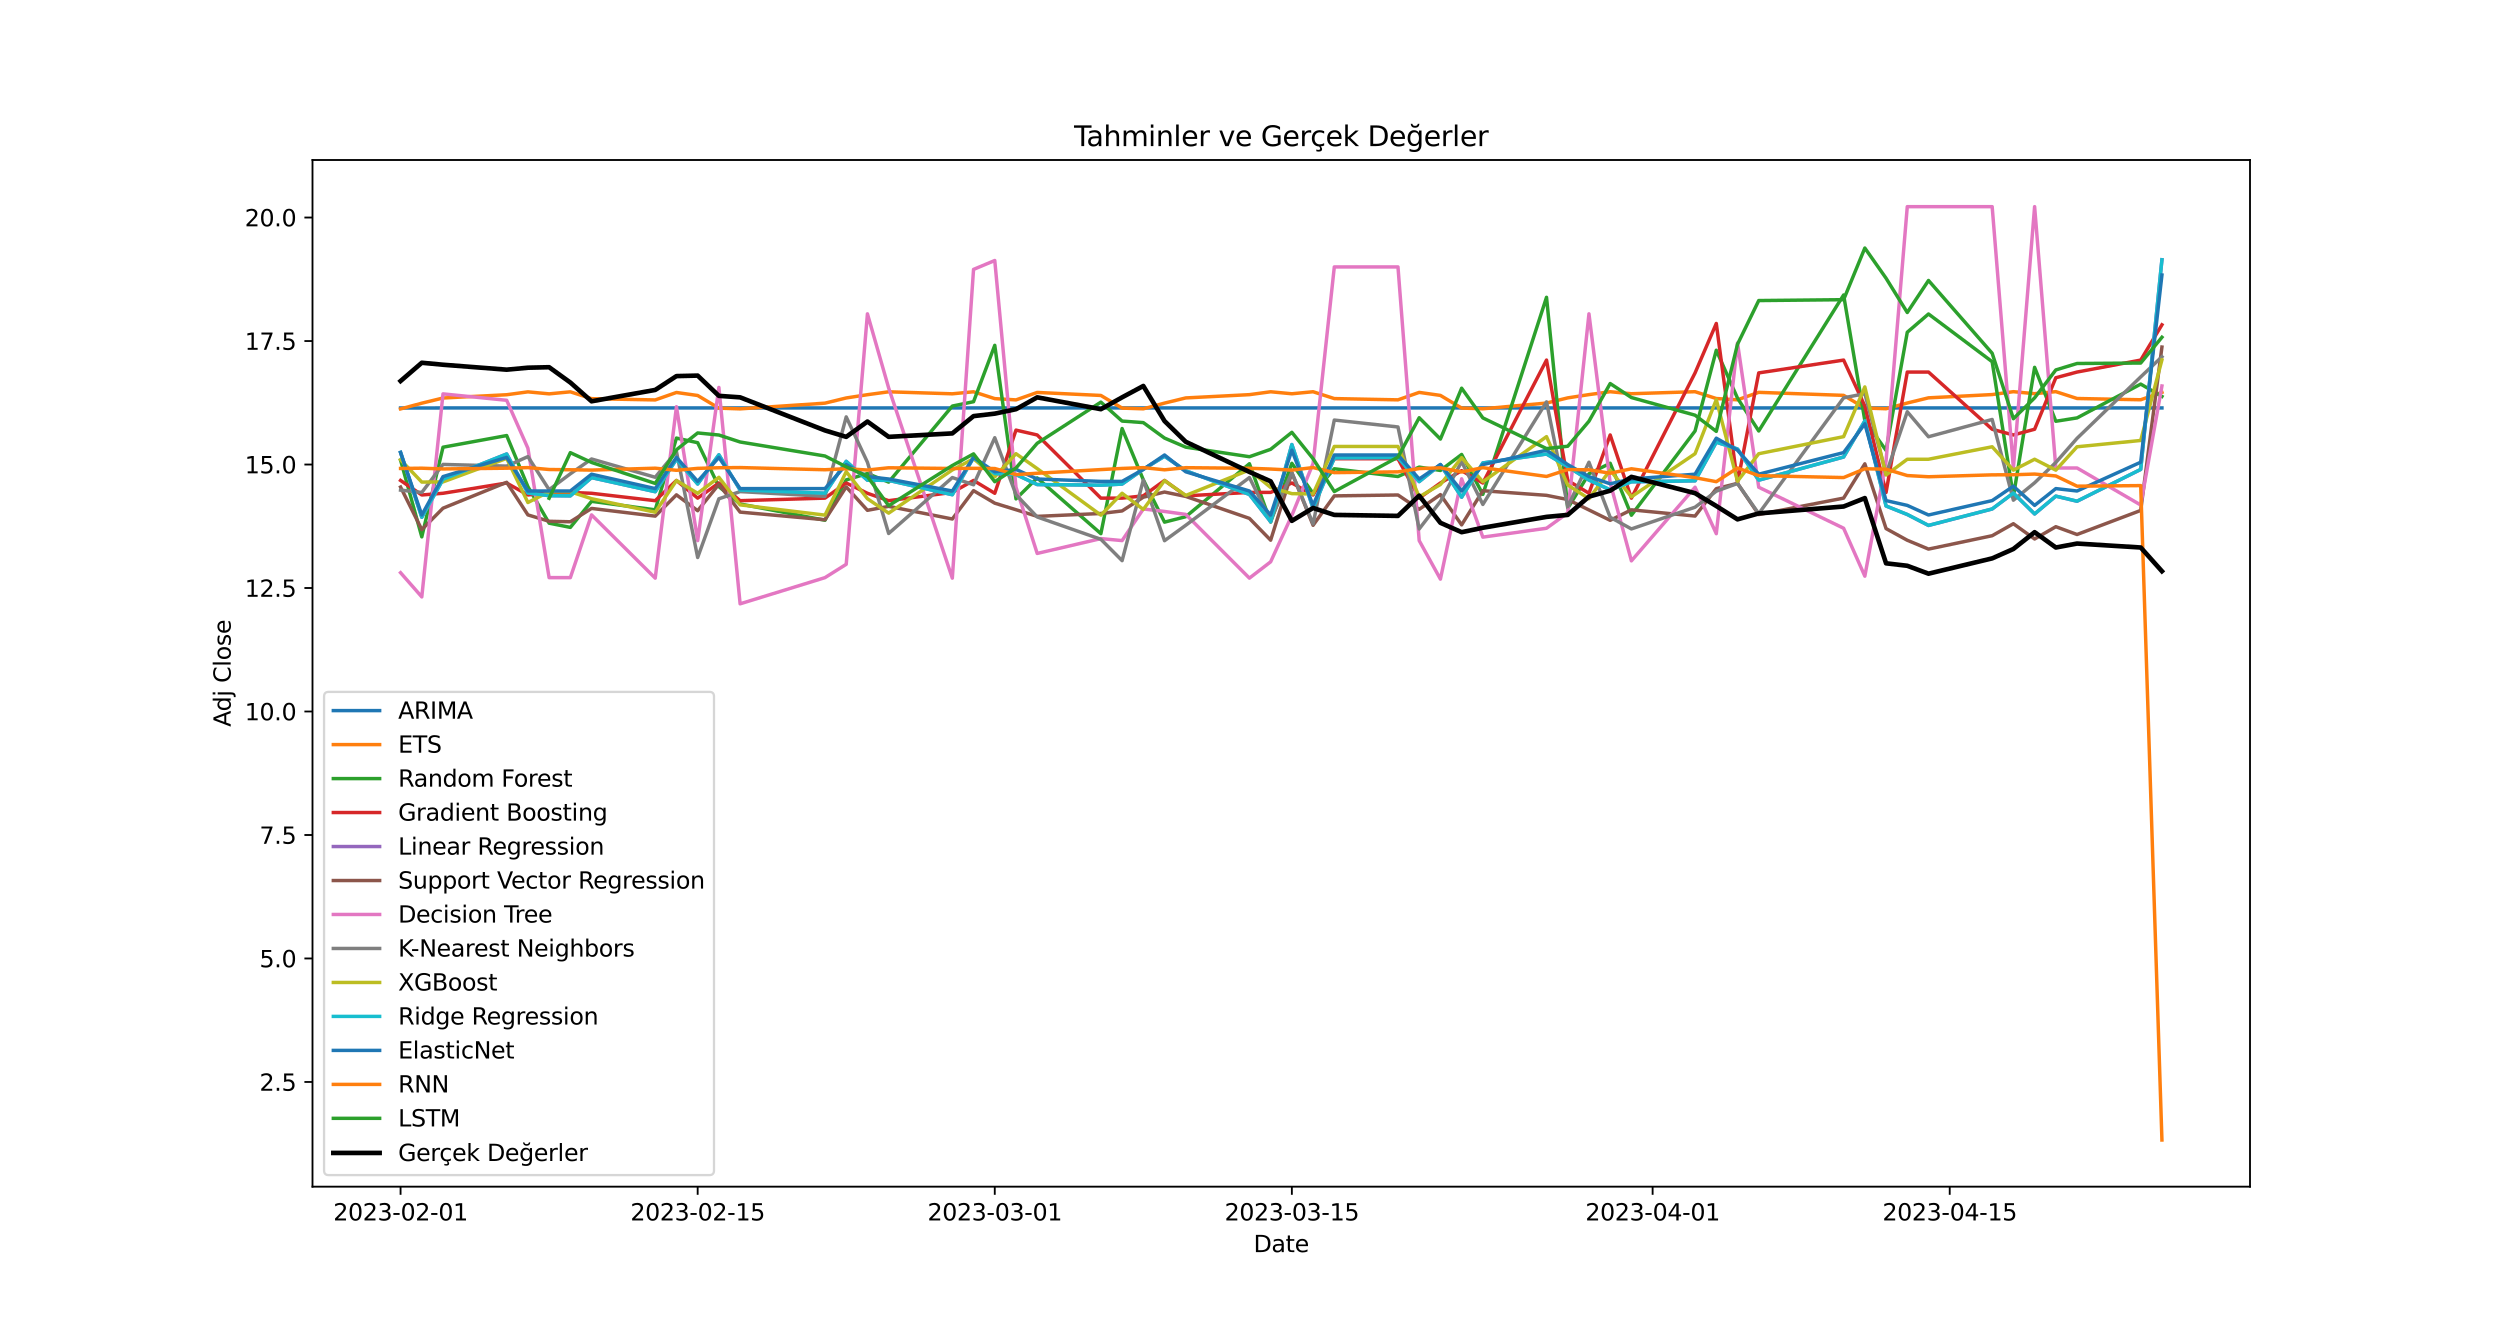 <?xml version="1.0" encoding="utf-8" standalone="no"?>
<!DOCTYPE svg PUBLIC "-//W3C//DTD SVG 1.1//EN"
  "http://www.w3.org/Graphics/SVG/1.1/DTD/svg11.dtd">
<svg xmlns:xlink="http://www.w3.org/1999/xlink" width="1080pt" height="576pt" viewBox="0 0 1080 576" xmlns="http://www.w3.org/2000/svg" version="1.1">
 <defs>
  <style type="text/css">*{stroke-linejoin: round; stroke-linecap: butt}</style>
 </defs>
 <g id="figure_1">
  <g id="patch_1">
   <path d="M 0 576 
L 1080 576 
L 1080 0 
L 0 0 
z
" style="fill: #ffffff"/>
  </g>
  <g id="axes_1">
   <g id="patch_2">
    <path d="M 135 512.64 
L 972 512.64 
L 972 69.12 
L 135 69.12 
z
" style="fill: #ffffff"/>
   </g>
   <g id="matplotlib.axis_1">
    <g id="xtick_1">
     <g id="line2d_1">
      <defs>
       <path id="m176cda52f9" d="M 0 0 
L 0 3.5 
" style="stroke: #000000; stroke-width: 0.8"/>
      </defs>
      <g>
       <use xlink:href="#m176cda52f9" x="173.045" y="512.64" style="stroke: #000000; stroke-width: 0.8"/>
      </g>
     </g>
     <g id="text_1">
      <!-- 2023-02-01 -->
      <g transform="translate(143.988 527.238) scale(0.1 -0.1)">
       <defs>
        <path id="DejaVuSans-32" d="M 1228 531 
L 3431 531 
L 3431 0 
L 469 0 
L 469 531 
Q 828 903 1448 1529 
Q 2069 2156 2228 2338 
Q 2531 2678 2651 2914 
Q 2772 3150 2772 3378 
Q 2772 3750 2511 3984 
Q 2250 4219 1831 4219 
Q 1534 4219 1204 4116 
Q 875 4013 500 3803 
L 500 4441 
Q 881 4594 1212 4672 
Q 1544 4750 1819 4750 
Q 2544 4750 2975 4387 
Q 3406 4025 3406 3419 
Q 3406 3131 3298 2873 
Q 3191 2616 2906 2266 
Q 2828 2175 2409 1742 
Q 1991 1309 1228 531 
z
" transform="scale(0.016)"/>
        <path id="DejaVuSans-30" d="M 2034 4250 
Q 1547 4250 1301 3770 
Q 1056 3291 1056 2328 
Q 1056 1369 1301 889 
Q 1547 409 2034 409 
Q 2525 409 2770 889 
Q 3016 1369 3016 2328 
Q 3016 3291 2770 3770 
Q 2525 4250 2034 4250 
z
M 2034 4750 
Q 2819 4750 3233 4129 
Q 3647 3509 3647 2328 
Q 3647 1150 3233 529 
Q 2819 -91 2034 -91 
Q 1250 -91 836 529 
Q 422 1150 422 2328 
Q 422 3509 836 4129 
Q 1250 4750 2034 4750 
z
" transform="scale(0.016)"/>
        <path id="DejaVuSans-33" d="M 2597 2516 
Q 3050 2419 3304 2112 
Q 3559 1806 3559 1356 
Q 3559 666 3084 287 
Q 2609 -91 1734 -91 
Q 1441 -91 1130 -33 
Q 819 25 488 141 
L 488 750 
Q 750 597 1062 519 
Q 1375 441 1716 441 
Q 2309 441 2620 675 
Q 2931 909 2931 1356 
Q 2931 1769 2642 2001 
Q 2353 2234 1838 2234 
L 1294 2234 
L 1294 2753 
L 1863 2753 
Q 2328 2753 2575 2939 
Q 2822 3125 2822 3475 
Q 2822 3834 2567 4026 
Q 2313 4219 1838 4219 
Q 1578 4219 1281 4162 
Q 984 4106 628 3988 
L 628 4550 
Q 988 4650 1302 4700 
Q 1616 4750 1894 4750 
Q 2613 4750 3031 4423 
Q 3450 4097 3450 3541 
Q 3450 3153 3228 2886 
Q 3006 2619 2597 2516 
z
" transform="scale(0.016)"/>
        <path id="DejaVuSans-2d" d="M 313 2009 
L 1997 2009 
L 1997 1497 
L 313 1497 
L 313 2009 
z
" transform="scale(0.016)"/>
        <path id="DejaVuSans-31" d="M 794 531 
L 1825 531 
L 1825 4091 
L 703 3866 
L 703 4441 
L 1819 4666 
L 2450 4666 
L 2450 531 
L 3481 531 
L 3481 0 
L 794 0 
L 794 531 
z
" transform="scale(0.016)"/>
       </defs>
       <use xlink:href="#DejaVuSans-32"/>
       <use xlink:href="#DejaVuSans-30" x="63.623"/>
       <use xlink:href="#DejaVuSans-32" x="127.246"/>
       <use xlink:href="#DejaVuSans-33" x="190.869"/>
       <use xlink:href="#DejaVuSans-2d" x="254.492"/>
       <use xlink:href="#DejaVuSans-30" x="290.576"/>
       <use xlink:href="#DejaVuSans-32" x="354.199"/>
       <use xlink:href="#DejaVuSans-2d" x="417.822"/>
       <use xlink:href="#DejaVuSans-30" x="453.906"/>
       <use xlink:href="#DejaVuSans-31" x="517.529"/>
      </g>
     </g>
    </g>
    <g id="xtick_2">
     <g id="line2d_2">
      <g>
       <use xlink:href="#m176cda52f9" x="301.392" y="512.64" style="stroke: #000000; stroke-width: 0.8"/>
      </g>
     </g>
     <g id="text_2">
      <!-- 2023-02-15 -->
      <g transform="translate(272.334 527.238) scale(0.1 -0.1)">
       <defs>
        <path id="DejaVuSans-35" d="M 691 4666 
L 3169 4666 
L 3169 4134 
L 1269 4134 
L 1269 2991 
Q 1406 3038 1543 3061 
Q 1681 3084 1819 3084 
Q 2600 3084 3056 2656 
Q 3513 2228 3513 1497 
Q 3513 744 3044 326 
Q 2575 -91 1722 -91 
Q 1428 -91 1123 -41 
Q 819 9 494 109 
L 494 744 
Q 775 591 1075 516 
Q 1375 441 1709 441 
Q 2250 441 2565 725 
Q 2881 1009 2881 1497 
Q 2881 1984 2565 2268 
Q 2250 2553 1709 2553 
Q 1456 2553 1204 2497 
Q 953 2441 691 2322 
L 691 4666 
z
" transform="scale(0.016)"/>
       </defs>
       <use xlink:href="#DejaVuSans-32"/>
       <use xlink:href="#DejaVuSans-30" x="63.623"/>
       <use xlink:href="#DejaVuSans-32" x="127.246"/>
       <use xlink:href="#DejaVuSans-33" x="190.869"/>
       <use xlink:href="#DejaVuSans-2d" x="254.492"/>
       <use xlink:href="#DejaVuSans-30" x="290.576"/>
       <use xlink:href="#DejaVuSans-32" x="354.199"/>
       <use xlink:href="#DejaVuSans-2d" x="417.822"/>
       <use xlink:href="#DejaVuSans-31" x="453.906"/>
       <use xlink:href="#DejaVuSans-35" x="517.529"/>
      </g>
     </g>
    </g>
    <g id="xtick_3">
     <g id="line2d_3">
      <g>
       <use xlink:href="#m176cda52f9" x="429.738" y="512.64" style="stroke: #000000; stroke-width: 0.8"/>
      </g>
     </g>
     <g id="text_3">
      <!-- 2023-03-01 -->
      <g transform="translate(400.68 527.238) scale(0.1 -0.1)">
       <use xlink:href="#DejaVuSans-32"/>
       <use xlink:href="#DejaVuSans-30" x="63.623"/>
       <use xlink:href="#DejaVuSans-32" x="127.246"/>
       <use xlink:href="#DejaVuSans-33" x="190.869"/>
       <use xlink:href="#DejaVuSans-2d" x="254.492"/>
       <use xlink:href="#DejaVuSans-30" x="290.576"/>
       <use xlink:href="#DejaVuSans-33" x="354.199"/>
       <use xlink:href="#DejaVuSans-2d" x="417.822"/>
       <use xlink:href="#DejaVuSans-30" x="453.906"/>
       <use xlink:href="#DejaVuSans-31" x="517.529"/>
      </g>
     </g>
    </g>
    <g id="xtick_4">
     <g id="line2d_4">
      <g>
       <use xlink:href="#m176cda52f9" x="558.084" y="512.64" style="stroke: #000000; stroke-width: 0.8"/>
      </g>
     </g>
     <g id="text_4">
      <!-- 2023-03-15 -->
      <g transform="translate(529.026 527.238) scale(0.1 -0.1)">
       <use xlink:href="#DejaVuSans-32"/>
       <use xlink:href="#DejaVuSans-30" x="63.623"/>
       <use xlink:href="#DejaVuSans-32" x="127.246"/>
       <use xlink:href="#DejaVuSans-33" x="190.869"/>
       <use xlink:href="#DejaVuSans-2d" x="254.492"/>
       <use xlink:href="#DejaVuSans-30" x="290.576"/>
       <use xlink:href="#DejaVuSans-33" x="354.199"/>
       <use xlink:href="#DejaVuSans-2d" x="417.822"/>
       <use xlink:href="#DejaVuSans-31" x="453.906"/>
       <use xlink:href="#DejaVuSans-35" x="517.529"/>
      </g>
     </g>
    </g>
    <g id="xtick_5">
     <g id="line2d_5">
      <g>
       <use xlink:href="#m176cda52f9" x="713.933" y="512.64" style="stroke: #000000; stroke-width: 0.8"/>
      </g>
     </g>
     <g id="text_5">
      <!-- 2023-04-01 -->
      <g transform="translate(684.875 527.238) scale(0.1 -0.1)">
       <defs>
        <path id="DejaVuSans-34" d="M 2419 4116 
L 825 1625 
L 2419 1625 
L 2419 4116 
z
M 2253 4666 
L 3047 4666 
L 3047 1625 
L 3713 1625 
L 3713 1100 
L 3047 1100 
L 3047 0 
L 2419 0 
L 2419 1100 
L 313 1100 
L 313 1709 
L 2253 4666 
z
" transform="scale(0.016)"/>
       </defs>
       <use xlink:href="#DejaVuSans-32"/>
       <use xlink:href="#DejaVuSans-30" x="63.623"/>
       <use xlink:href="#DejaVuSans-32" x="127.246"/>
       <use xlink:href="#DejaVuSans-33" x="190.869"/>
       <use xlink:href="#DejaVuSans-2d" x="254.492"/>
       <use xlink:href="#DejaVuSans-30" x="290.576"/>
       <use xlink:href="#DejaVuSans-34" x="354.199"/>
       <use xlink:href="#DejaVuSans-2d" x="417.822"/>
       <use xlink:href="#DejaVuSans-30" x="453.906"/>
       <use xlink:href="#DejaVuSans-31" x="517.529"/>
      </g>
     </g>
    </g>
    <g id="xtick_6">
     <g id="line2d_6">
      <g>
       <use xlink:href="#m176cda52f9" x="842.279" y="512.64" style="stroke: #000000; stroke-width: 0.8"/>
      </g>
     </g>
     <g id="text_6">
      <!-- 2023-04-15 -->
      <g transform="translate(813.221 527.238) scale(0.1 -0.1)">
       <use xlink:href="#DejaVuSans-32"/>
       <use xlink:href="#DejaVuSans-30" x="63.623"/>
       <use xlink:href="#DejaVuSans-32" x="127.246"/>
       <use xlink:href="#DejaVuSans-33" x="190.869"/>
       <use xlink:href="#DejaVuSans-2d" x="254.492"/>
       <use xlink:href="#DejaVuSans-30" x="290.576"/>
       <use xlink:href="#DejaVuSans-34" x="354.199"/>
       <use xlink:href="#DejaVuSans-2d" x="417.822"/>
       <use xlink:href="#DejaVuSans-31" x="453.906"/>
       <use xlink:href="#DejaVuSans-35" x="517.529"/>
      </g>
     </g>
    </g>
    <g id="text_7">
     <!-- Date -->
     <g transform="translate(541.549 540.917) scale(0.1 -0.1)">
      <defs>
       <path id="DejaVuSans-44" d="M 1259 4147 
L 1259 519 
L 2022 519 
Q 2988 519 3436 956 
Q 3884 1394 3884 2338 
Q 3884 3275 3436 3711 
Q 2988 4147 2022 4147 
L 1259 4147 
z
M 628 4666 
L 1925 4666 
Q 3281 4666 3915 4102 
Q 4550 3538 4550 2338 
Q 4550 1131 3912 565 
Q 3275 0 1925 0 
L 628 0 
L 628 4666 
z
" transform="scale(0.016)"/>
       <path id="DejaVuSans-61" d="M 2194 1759 
Q 1497 1759 1228 1600 
Q 959 1441 959 1056 
Q 959 750 1161 570 
Q 1363 391 1709 391 
Q 2188 391 2477 730 
Q 2766 1069 2766 1631 
L 2766 1759 
L 2194 1759 
z
M 3341 1997 
L 3341 0 
L 2766 0 
L 2766 531 
Q 2569 213 2275 61 
Q 1981 -91 1556 -91 
Q 1019 -91 701 211 
Q 384 513 384 1019 
Q 384 1609 779 1909 
Q 1175 2209 1959 2209 
L 2766 2209 
L 2766 2266 
Q 2766 2663 2505 2880 
Q 2244 3097 1772 3097 
Q 1472 3097 1187 3025 
Q 903 2953 641 2809 
L 641 3341 
Q 956 3463 1253 3523 
Q 1550 3584 1831 3584 
Q 2591 3584 2966 3190 
Q 3341 2797 3341 1997 
z
" transform="scale(0.016)"/>
       <path id="DejaVuSans-74" d="M 1172 4494 
L 1172 3500 
L 2356 3500 
L 2356 3053 
L 1172 3053 
L 1172 1153 
Q 1172 725 1289 603 
Q 1406 481 1766 481 
L 2356 481 
L 2356 0 
L 1766 0 
Q 1100 0 847 248 
Q 594 497 594 1153 
L 594 3053 
L 172 3053 
L 172 3500 
L 594 3500 
L 594 4494 
L 1172 4494 
z
" transform="scale(0.016)"/>
       <path id="DejaVuSans-65" d="M 3597 1894 
L 3597 1613 
L 953 1613 
Q 991 1019 1311 708 
Q 1631 397 2203 397 
Q 2534 397 2845 478 
Q 3156 559 3463 722 
L 3463 178 
Q 3153 47 2828 -22 
Q 2503 -91 2169 -91 
Q 1331 -91 842 396 
Q 353 884 353 1716 
Q 353 2575 817 3079 
Q 1281 3584 2069 3584 
Q 2775 3584 3186 3129 
Q 3597 2675 3597 1894 
z
M 3022 2063 
Q 3016 2534 2758 2815 
Q 2500 3097 2075 3097 
Q 1594 3097 1305 2825 
Q 1016 2553 972 2059 
L 3022 2063 
z
" transform="scale(0.016)"/>
      </defs>
      <use xlink:href="#DejaVuSans-44"/>
      <use xlink:href="#DejaVuSans-61" x="77.002"/>
      <use xlink:href="#DejaVuSans-74" x="138.281"/>
      <use xlink:href="#DejaVuSans-65" x="177.49"/>
     </g>
    </g>
   </g>
   <g id="matplotlib.axis_2">
    <g id="ytick_1">
     <g id="line2d_7">
      <defs>
       <path id="m9acea10375" d="M 0 0 
L -3.5 0 
" style="stroke: #000000; stroke-width: 0.8"/>
      </defs>
      <g>
       <use xlink:href="#m9acea10375" x="135" y="467.412" style="stroke: #000000; stroke-width: 0.8"/>
      </g>
     </g>
     <g id="text_8">
      <!-- 2.5 -->
      <g transform="translate(112.097 471.211) scale(0.1 -0.1)">
       <defs>
        <path id="DejaVuSans-2e" d="M 684 794 
L 1344 794 
L 1344 0 
L 684 0 
L 684 794 
z
" transform="scale(0.016)"/>
       </defs>
       <use xlink:href="#DejaVuSans-32"/>
       <use xlink:href="#DejaVuSans-2e" x="63.623"/>
       <use xlink:href="#DejaVuSans-35" x="95.41"/>
      </g>
     </g>
    </g>
    <g id="ytick_2">
     <g id="line2d_8">
      <g>
       <use xlink:href="#m9acea10375" x="135" y="414.064" style="stroke: #000000; stroke-width: 0.8"/>
      </g>
     </g>
     <g id="text_9">
      <!-- 5.0 -->
      <g transform="translate(112.097 417.863) scale(0.1 -0.1)">
       <use xlink:href="#DejaVuSans-35"/>
       <use xlink:href="#DejaVuSans-2e" x="63.623"/>
       <use xlink:href="#DejaVuSans-30" x="95.41"/>
      </g>
     </g>
    </g>
    <g id="ytick_3">
     <g id="line2d_9">
      <g>
       <use xlink:href="#m9acea10375" x="135" y="360.716" style="stroke: #000000; stroke-width: 0.8"/>
      </g>
     </g>
     <g id="text_10">
      <!-- 7.5 -->
      <g transform="translate(112.097 364.515) scale(0.1 -0.1)">
       <defs>
        <path id="DejaVuSans-37" d="M 525 4666 
L 3525 4666 
L 3525 4397 
L 1831 0 
L 1172 0 
L 2766 4134 
L 525 4134 
L 525 4666 
z
" transform="scale(0.016)"/>
       </defs>
       <use xlink:href="#DejaVuSans-37"/>
       <use xlink:href="#DejaVuSans-2e" x="63.623"/>
       <use xlink:href="#DejaVuSans-35" x="95.41"/>
      </g>
     </g>
    </g>
    <g id="ytick_4">
     <g id="line2d_10">
      <g>
       <use xlink:href="#m9acea10375" x="135" y="307.367" style="stroke: #000000; stroke-width: 0.8"/>
      </g>
     </g>
     <g id="text_11">
      <!-- 10.0 -->
      <g transform="translate(105.734 311.167) scale(0.1 -0.1)">
       <use xlink:href="#DejaVuSans-31"/>
       <use xlink:href="#DejaVuSans-30" x="63.623"/>
       <use xlink:href="#DejaVuSans-2e" x="127.246"/>
       <use xlink:href="#DejaVuSans-30" x="159.033"/>
      </g>
     </g>
    </g>
    <g id="ytick_5">
     <g id="line2d_11">
      <g>
       <use xlink:href="#m9acea10375" x="135" y="254.019" style="stroke: #000000; stroke-width: 0.8"/>
      </g>
     </g>
     <g id="text_12">
      <!-- 12.5 -->
      <g transform="translate(105.734 257.818) scale(0.1 -0.1)">
       <use xlink:href="#DejaVuSans-31"/>
       <use xlink:href="#DejaVuSans-32" x="63.623"/>
       <use xlink:href="#DejaVuSans-2e" x="127.246"/>
       <use xlink:href="#DejaVuSans-35" x="159.033"/>
      </g>
     </g>
    </g>
    <g id="ytick_6">
     <g id="line2d_12">
      <g>
       <use xlink:href="#m9acea10375" x="135" y="200.671" style="stroke: #000000; stroke-width: 0.8"/>
      </g>
     </g>
     <g id="text_13">
      <!-- 15.0 -->
      <g transform="translate(105.734 204.47) scale(0.1 -0.1)">
       <use xlink:href="#DejaVuSans-31"/>
       <use xlink:href="#DejaVuSans-35" x="63.623"/>
       <use xlink:href="#DejaVuSans-2e" x="127.246"/>
       <use xlink:href="#DejaVuSans-30" x="159.033"/>
      </g>
     </g>
    </g>
    <g id="ytick_7">
     <g id="line2d_13">
      <g>
       <use xlink:href="#m9acea10375" x="135" y="147.323" style="stroke: #000000; stroke-width: 0.8"/>
      </g>
     </g>
     <g id="text_14">
      <!-- 17.5 -->
      <g transform="translate(105.734 151.122) scale(0.1 -0.1)">
       <use xlink:href="#DejaVuSans-31"/>
       <use xlink:href="#DejaVuSans-37" x="63.623"/>
       <use xlink:href="#DejaVuSans-2e" x="127.246"/>
       <use xlink:href="#DejaVuSans-35" x="159.033"/>
      </g>
     </g>
    </g>
    <g id="ytick_8">
     <g id="line2d_14">
      <g>
       <use xlink:href="#m9acea10375" x="135" y="93.975" style="stroke: #000000; stroke-width: 0.8"/>
      </g>
     </g>
     <g id="text_15">
      <!-- 20.0 -->
      <g transform="translate(105.734 97.774) scale(0.1 -0.1)">
       <use xlink:href="#DejaVuSans-32"/>
       <use xlink:href="#DejaVuSans-30" x="63.623"/>
       <use xlink:href="#DejaVuSans-2e" x="127.246"/>
       <use xlink:href="#DejaVuSans-30" x="159.033"/>
      </g>
     </g>
    </g>
    <g id="text_16">
     <!-- Adj Close -->
     <g transform="translate(99.655 313.986) rotate(-90) scale(0.1 -0.1)">
      <defs>
       <path id="DejaVuSans-41" d="M 2188 4044 
L 1331 1722 
L 3047 1722 
L 2188 4044 
z
M 1831 4666 
L 2547 4666 
L 4325 0 
L 3669 0 
L 3244 1197 
L 1141 1197 
L 716 0 
L 50 0 
L 1831 4666 
z
" transform="scale(0.016)"/>
       <path id="DejaVuSans-64" d="M 2906 2969 
L 2906 4863 
L 3481 4863 
L 3481 0 
L 2906 0 
L 2906 525 
Q 2725 213 2448 61 
Q 2172 -91 1784 -91 
Q 1150 -91 751 415 
Q 353 922 353 1747 
Q 353 2572 751 3078 
Q 1150 3584 1784 3584 
Q 2172 3584 2448 3432 
Q 2725 3281 2906 2969 
z
M 947 1747 
Q 947 1113 1208 752 
Q 1469 391 1925 391 
Q 2381 391 2643 752 
Q 2906 1113 2906 1747 
Q 2906 2381 2643 2742 
Q 2381 3103 1925 3103 
Q 1469 3103 1208 2742 
Q 947 2381 947 1747 
z
" transform="scale(0.016)"/>
       <path id="DejaVuSans-6a" d="M 603 3500 
L 1178 3500 
L 1178 -63 
Q 1178 -731 923 -1031 
Q 669 -1331 103 -1331 
L -116 -1331 
L -116 -844 
L 38 -844 
Q 366 -844 484 -692 
Q 603 -541 603 -63 
L 603 3500 
z
M 603 4863 
L 1178 4863 
L 1178 4134 
L 603 4134 
L 603 4863 
z
" transform="scale(0.016)"/>
       <path id="DejaVuSans-20" transform="scale(0.016)"/>
       <path id="DejaVuSans-43" d="M 4122 4306 
L 4122 3641 
Q 3803 3938 3442 4084 
Q 3081 4231 2675 4231 
Q 1875 4231 1450 3742 
Q 1025 3253 1025 2328 
Q 1025 1406 1450 917 
Q 1875 428 2675 428 
Q 3081 428 3442 575 
Q 3803 722 4122 1019 
L 4122 359 
Q 3791 134 3420 21 
Q 3050 -91 2638 -91 
Q 1578 -91 968 557 
Q 359 1206 359 2328 
Q 359 3453 968 4101 
Q 1578 4750 2638 4750 
Q 3056 4750 3426 4639 
Q 3797 4528 4122 4306 
z
" transform="scale(0.016)"/>
       <path id="DejaVuSans-6c" d="M 603 4863 
L 1178 4863 
L 1178 0 
L 603 0 
L 603 4863 
z
" transform="scale(0.016)"/>
       <path id="DejaVuSans-6f" d="M 1959 3097 
Q 1497 3097 1228 2736 
Q 959 2375 959 1747 
Q 959 1119 1226 758 
Q 1494 397 1959 397 
Q 2419 397 2687 759 
Q 2956 1122 2956 1747 
Q 2956 2369 2687 2733 
Q 2419 3097 1959 3097 
z
M 1959 3584 
Q 2709 3584 3137 3096 
Q 3566 2609 3566 1747 
Q 3566 888 3137 398 
Q 2709 -91 1959 -91 
Q 1206 -91 779 398 
Q 353 888 353 1747 
Q 353 2609 779 3096 
Q 1206 3584 1959 3584 
z
" transform="scale(0.016)"/>
       <path id="DejaVuSans-73" d="M 2834 3397 
L 2834 2853 
Q 2591 2978 2328 3040 
Q 2066 3103 1784 3103 
Q 1356 3103 1142 2972 
Q 928 2841 928 2578 
Q 928 2378 1081 2264 
Q 1234 2150 1697 2047 
L 1894 2003 
Q 2506 1872 2764 1633 
Q 3022 1394 3022 966 
Q 3022 478 2636 193 
Q 2250 -91 1575 -91 
Q 1294 -91 989 -36 
Q 684 19 347 128 
L 347 722 
Q 666 556 975 473 
Q 1284 391 1588 391 
Q 1994 391 2212 530 
Q 2431 669 2431 922 
Q 2431 1156 2273 1281 
Q 2116 1406 1581 1522 
L 1381 1569 
Q 847 1681 609 1914 
Q 372 2147 372 2553 
Q 372 3047 722 3315 
Q 1072 3584 1716 3584 
Q 2034 3584 2315 3537 
Q 2597 3491 2834 3397 
z
" transform="scale(0.016)"/>
      </defs>
      <use xlink:href="#DejaVuSans-41"/>
      <use xlink:href="#DejaVuSans-64" x="66.658"/>
      <use xlink:href="#DejaVuSans-6a" x="130.135"/>
      <use xlink:href="#DejaVuSans-20" x="157.918"/>
      <use xlink:href="#DejaVuSans-43" x="189.705"/>
      <use xlink:href="#DejaVuSans-6c" x="259.529"/>
      <use xlink:href="#DejaVuSans-6f" x="287.312"/>
      <use xlink:href="#DejaVuSans-73" x="348.494"/>
      <use xlink:href="#DejaVuSans-65" x="400.594"/>
     </g>
    </g>
   </g>
   <g id="line2d_15">
    <path d="M 173.045 176.263 
L 182.213 176.244 
L 191.381 176.24 
L 218.883 176.239 
L 228.051 176.239 
L 237.219 176.239 
L 246.386 176.239 
L 255.554 176.239 
L 283.056 176.239 
L 292.224 176.239 
L 301.392 176.239 
L 310.559 176.239 
L 319.727 176.239 
L 356.397 176.239 
L 365.565 176.239 
L 374.732 176.239 
L 383.9 176.239 
L 411.403 176.239 
L 420.57 176.239 
L 429.738 176.239 
L 438.905 176.239 
L 448.073 176.239 
L 475.576 176.239 
L 484.743 176.239 
L 493.911 176.239 
L 503.078 176.239 
L 512.246 176.239 
L 539.749 176.239 
L 548.916 176.239 
L 558.084 176.239 
L 567.251 176.239 
L 576.419 176.239 
L 603.922 176.239 
L 613.089 176.239 
L 622.257 176.239 
L 631.424 176.239 
L 640.592 176.239 
L 668.095 176.239 
L 677.262 176.239 
L 686.43 176.239 
L 695.597 176.239 
L 704.765 176.239 
L 732.268 176.239 
L 741.435 176.239 
L 750.603 176.239 
L 759.771 176.239 
L 796.441 176.239 
L 805.608 176.239 
L 814.776 176.239 
L 823.944 176.239 
L 833.111 176.239 
L 860.614 176.239 
L 869.781 176.239 
L 878.949 176.239 
L 888.117 176.239 
L 897.284 176.239 
L 924.787 176.239 
L 933.955 176.239 
" clip-path="url(#p6994cd945a)" style="fill: none; stroke: #1f77b4; stroke-width: 1.5; stroke-linecap: square"/>
   </g>
   <g id="line2d_16">
    <path d="M 173.045 176.647 
L 182.213 174.176 
L 191.381 171.941 
L 218.883 170.526 
L 228.051 169.28 
L 237.219 170.145 
L 246.386 169.268 
L 255.554 172.222 
L 283.056 172.772 
L 292.224 169.55 
L 301.392 170.852 
L 310.559 176.326 
L 319.727 176.629 
L 356.397 174.158 
L 365.565 171.923 
L 374.732 170.508 
L 383.9 169.261 
L 411.403 170.126 
L 420.57 169.25 
L 429.738 172.204 
L 438.905 172.754 
L 448.073 169.532 
L 475.576 170.834 
L 484.743 176.307 
L 493.911 176.61 
L 503.078 174.139 
L 512.246 171.904 
L 539.749 170.489 
L 548.916 169.243 
L 558.084 170.107 
L 567.251 169.231 
L 576.419 172.185 
L 603.922 172.735 
L 613.089 169.513 
L 622.257 170.815 
L 631.424 176.289 
L 640.592 176.592 
L 668.095 174.121 
L 677.262 171.886 
L 686.43 170.471 
L 695.597 169.224 
L 704.765 170.089 
L 732.268 169.213 
L 741.435 172.166 
L 750.603 172.717 
L 759.771 169.495 
L 796.441 170.797 
L 805.608 176.27 
L 814.776 176.573 
L 823.944 174.102 
L 833.111 171.867 
L 860.614 170.452 
L 869.781 169.206 
L 878.949 170.07 
L 888.117 169.194 
L 897.284 172.148 
L 924.787 172.698 
L 933.955 169.476 
" clip-path="url(#p6994cd945a)" style="fill: none; stroke: #ff7f0e; stroke-width: 1.5; stroke-linecap: square"/>
   </g>
   <g id="line2d_17">
    <path d="M 173.045 198.763 
L 182.213 231.914 
L 191.381 193.194 
L 218.883 188.158 
L 228.051 210.225 
L 237.219 226.009 
L 246.386 227.834 
L 255.554 216.573 
L 283.056 220.25 
L 292.224 189.25 
L 301.392 191.248 
L 310.559 210.233 
L 319.727 217.719 
L 356.397 224.74 
L 365.565 207.325 
L 374.732 204.565 
L 383.9 208.264 
L 411.403 175.42 
L 420.57 173.534 
L 429.738 149.192 
L 438.905 215.508 
L 448.073 206.467 
L 475.576 230.535 
L 484.743 185.13 
L 493.911 207.28 
L 503.078 225.563 
L 512.246 223.216 
L 539.749 200.336 
L 548.916 225.529 
L 558.084 200.157 
L 567.251 213.14 
L 576.419 202.508 
L 603.922 205.863 
L 613.089 201.787 
L 622.257 203.24 
L 631.424 196.331 
L 640.592 213.556 
L 668.095 128.444 
L 677.262 219.565 
L 686.43 204.689 
L 695.597 200.125 
L 704.765 222.574 
L 732.268 186.175 
L 741.435 151.307 
L 750.603 172.002 
L 759.771 186.175 
L 796.441 127.435 
L 805.608 181.694 
L 814.776 194.568 
L 823.944 143.527 
L 833.111 135.646 
L 860.614 156.258 
L 869.781 214.443 
L 878.949 158.699 
L 888.117 181.98 
L 897.284 180.537 
L 924.787 165.931 
L 933.955 171.268 
" clip-path="url(#p6994cd945a)" style="fill: none; stroke: #2ca02c; stroke-width: 1.5; stroke-linecap: square"/>
   </g>
   <g id="line2d_18">
    <path d="M 173.045 207.553 
L 182.213 213.827 
L 191.381 213.095 
L 218.883 208.656 
L 228.051 213.827 
L 237.219 212.724 
L 246.386 212.724 
L 255.554 213.095 
L 283.056 216.294 
L 292.224 207.553 
L 301.392 215.191 
L 310.559 208.656 
L 319.727 216.294 
L 356.397 215.191 
L 365.565 208.656 
L 374.732 213.095 
L 383.9 216.294 
L 411.403 212.724 
L 420.57 207.553 
L 429.738 213.095 
L 438.905 185.81 
L 448.073 187.906 
L 475.576 215.191 
L 484.743 215.191 
L 493.911 214.198 
L 503.078 207.553 
L 512.246 214.198 
L 539.749 212.724 
L 548.916 212.724 
L 558.084 208.656 
L 567.251 213.827 
L 576.419 198.171 
L 603.922 198.171 
L 613.089 215.191 
L 622.257 208.656 
L 631.424 203.342 
L 640.592 208.656 
L 668.095 155.554 
L 677.262 207.553 
L 686.43 213.095 
L 695.597 187.906 
L 704.765 215.191 
L 732.268 161.096 
L 741.435 139.745 
L 750.603 208.656 
L 759.771 161.096 
L 796.441 155.554 
L 805.608 175.417 
L 814.776 212.724 
L 823.944 160.725 
L 833.111 160.725 
L 860.614 185.439 
L 869.781 187.906 
L 878.949 185.439 
L 888.117 163.192 
L 897.284 160.725 
L 924.787 155.554 
L 933.955 140.317 
" clip-path="url(#p6994cd945a)" style="fill: none; stroke: #d62728; stroke-width: 1.5; stroke-linecap: square"/>
   </g>
   <g id="line2d_19">
    <path d="M 173.045 195.418 
L 182.213 223.455 
L 191.381 207.07 
L 218.883 196.117 
L 228.051 212.97 
L 237.219 214.135 
L 246.386 214.223 
L 255.554 206.334 
L 283.056 212.415 
L 292.224 198.4 
L 301.392 209.088 
L 310.559 196.467 
L 319.727 211.683 
L 356.397 213.077 
L 365.565 199.293 
L 374.732 207.457 
L 383.9 207.516 
L 411.403 213.718 
L 420.57 197.633 
L 429.738 204.597 
L 438.905 205.01 
L 448.073 209.342 
L 475.576 209.596 
L 484.743 209.13 
L 493.911 202.726 
L 503.078 197.109 
L 512.246 203.365 
L 539.749 213.607 
L 548.916 225.377 
L 558.084 192.037 
L 567.251 219.542 
L 576.419 197.809 
L 603.922 197.645 
L 613.089 208.055 
L 622.257 200.697 
L 631.424 214.788 
L 640.592 199.986 
L 668.095 196.149 
L 677.262 201.597 
L 686.43 207.391 
L 695.597 211.62 
L 704.765 208.147 
L 732.268 207.724 
L 741.435 191.035 
L 750.603 193.965 
L 759.771 207.45 
L 796.441 197.434 
L 805.608 181.832 
L 814.776 218.587 
L 823.944 222.273 
L 833.111 227.004 
L 860.614 219.885 
L 869.781 213.022 
L 878.949 222.039 
L 888.117 214.343 
L 897.284 216.543 
L 924.787 202.802 
L 933.955 112.2 
" clip-path="url(#p6994cd945a)" style="fill: none; stroke: #9467bd; stroke-width: 1.5; stroke-linecap: square"/>
   </g>
   <g id="line2d_20">
    <path d="M 173.045 210.404 
L 182.213 228.801 
L 191.381 219.539 
L 218.883 208.364 
L 228.051 222.432 
L 237.219 225.193 
L 246.386 225.402 
L 255.554 219.641 
L 283.056 222.965 
L 292.224 213.774 
L 301.392 220.624 
L 310.559 209.195 
L 319.727 221.232 
L 356.397 224.533 
L 365.565 210.349 
L 374.732 220.455 
L 383.9 218.746 
L 411.403 224.206 
L 420.57 211.957 
L 429.738 217.373 
L 438.905 220.198 
L 448.073 223.074 
L 475.576 221.829 
L 484.743 220.723 
L 493.911 214.786 
L 503.078 212.562 
L 512.246 214.455 
L 539.749 223.942 
L 548.916 233.357 
L 558.084 204.24 
L 567.251 226.919 
L 576.419 214.222 
L 603.922 213.832 
L 613.089 220.025 
L 622.257 213.674 
L 631.424 226.741 
L 640.592 211.99 
L 668.095 213.983 
L 677.262 215.808 
L 686.43 220.298 
L 695.597 224.777 
L 704.765 220.243 
L 732.268 222.934 
L 741.435 211.102 
L 750.603 208.807 
L 759.771 222.286 
L 796.441 215.181 
L 805.608 200.381 
L 814.776 228.353 
L 823.944 233.39 
L 833.111 237.211 
L 860.614 231.428 
L 869.781 226.251 
L 878.949 232.837 
L 888.117 227.533 
L 897.284 230.899 
L 924.787 220.509 
L 933.955 149.932 
" clip-path="url(#p6994cd945a)" style="fill: none; stroke: #8c564b; stroke-width: 1.5; stroke-linecap: square"/>
   </g>
   <g id="line2d_21">
    <path d="M 173.045 247.404 
L 182.213 257.86 
L 191.381 170.156 
L 218.883 172.93 
L 228.051 193.629 
L 237.219 249.538 
L 246.386 249.538 
L 255.554 222.437 
L 283.056 249.751 
L 292.224 175.704 
L 301.392 233.534 
L 310.559 167.382 
L 319.727 260.848 
L 356.397 249.538 
L 365.565 243.776 
L 374.732 135.586 
L 383.9 167.595 
L 411.403 249.751 
L 420.57 116.381 
L 429.738 112.54 
L 438.905 210.487 
L 448.073 239.082 
L 475.576 232.68 
L 484.743 233.534 
L 493.911 219.876 
L 503.078 220.943 
L 512.246 222.224 
L 539.749 249.751 
L 548.916 242.709 
L 558.084 222.65 
L 567.251 200.244 
L 576.419 115.314 
L 603.922 115.314 
L 613.089 233.534 
L 622.257 250.178 
L 631.424 206.859 
L 640.592 232.04 
L 668.095 228.199 
L 677.262 221.584 
L 686.43 135.586 
L 695.597 208.567 
L 704.765 242.283 
L 732.268 210.487 
L 741.435 230.546 
L 750.603 148.176 
L 759.771 210.487 
L 796.441 228.199 
L 805.608 248.898 
L 814.776 199.177 
L 823.944 89.28 
L 833.111 89.28 
L 860.614 89.28 
L 869.781 202.165 
L 878.949 89.28 
L 888.117 202.165 
L 897.284 202.165 
L 924.787 218.169 
L 933.955 166.742 
" clip-path="url(#p6994cd945a)" style="fill: none; stroke: #e377c2; stroke-width: 1.5; stroke-linecap: square"/>
   </g>
   <g id="line2d_22">
    <path d="M 173.045 211.725 
L 182.213 212.749 
L 191.381 200.628 
L 218.883 201.354 
L 228.051 197.257 
L 237.219 211.554 
L 246.386 204.683 
L 255.554 198.281 
L 283.056 206.177 
L 292.224 195.08 
L 301.392 240.832 
L 310.559 215.48 
L 319.727 212.365 
L 356.397 214.414 
L 365.565 180.1 
L 374.732 199.689 
L 383.9 230.461 
L 411.403 206.305 
L 420.57 209.42 
L 429.738 189.105 
L 438.905 213.688 
L 448.073 223.333 
L 475.576 232.979 
L 484.743 242.197 
L 493.911 207.372 
L 503.078 233.576 
L 512.246 226.918 
L 539.749 206.305 
L 548.916 224.614 
L 558.084 204.171 
L 567.251 226.321 
L 576.419 181.466 
L 603.922 184.453 
L 613.089 228.497 
L 622.257 216.633 
L 631.424 199.433 
L 640.592 217.913 
L 668.095 173.613 
L 677.262 218.895 
L 686.43 199.689 
L 695.597 223.461 
L 704.765 228.497 
L 732.268 219.108 
L 741.435 212.194 
L 750.603 208.865 
L 759.771 221.882 
L 796.441 171.863 
L 805.608 170.07 
L 814.776 204.811 
L 823.944 177.881 
L 833.111 188.678 
L 860.614 181.21 
L 869.781 216.078 
L 878.949 208.567 
L 888.117 199.775 
L 897.284 189.361 
L 924.787 162.815 
L 933.955 154.109 
" clip-path="url(#p6994cd945a)" style="fill: none; stroke: #7f7f7f; stroke-width: 1.5; stroke-linecap: square"/>
   </g>
   <g id="line2d_23">
    <path d="M 173.045 198.639 
L 182.213 208.252 
L 191.381 208.183 
L 218.883 198.028 
L 228.051 217.086 
L 237.219 212.443 
L 246.386 212.443 
L 255.554 215.435 
L 283.056 221.276 
L 292.224 207.606 
L 301.392 213.098 
L 310.559 206.201 
L 319.727 218.102 
L 356.397 222.531 
L 365.565 203.766 
L 374.732 215.435 
L 383.9 221.674 
L 411.403 203.01 
L 420.57 198.173 
L 429.738 206.002 
L 438.905 195.999 
L 448.073 202.444 
L 475.576 222.531 
L 484.743 213.098 
L 493.911 220.078 
L 503.078 207.606 
L 512.246 214.03 
L 539.749 203.01 
L 548.916 210.578 
L 558.084 213.251 
L 567.251 213.401 
L 576.419 192.868 
L 603.922 192.868 
L 613.089 214.628 
L 622.257 209.321 
L 631.424 197.705 
L 640.592 208.122 
L 668.095 188.635 
L 677.262 209.527 
L 686.43 215.435 
L 695.597 203.095 
L 704.765 214.628 
L 732.268 195.999 
L 741.435 172.642 
L 750.603 207.9 
L 759.771 195.999 
L 796.441 188.635 
L 805.608 167.156 
L 814.776 205.191 
L 823.944 198.394 
L 833.111 198.394 
L 860.614 193.007 
L 869.781 203.095 
L 878.949 198.394 
L 888.117 203.095 
L 897.284 193.007 
L 924.787 190.282 
L 933.955 155.469 
" clip-path="url(#p6994cd945a)" style="fill: none; stroke: #bcbd22; stroke-width: 1.5; stroke-linecap: square"/>
   </g>
   <g id="line2d_24">
    <path d="M 173.045 195.416 
L 182.213 223.455 
L 191.381 207.061 
L 218.883 196.127 
L 228.051 212.967 
L 237.219 214.122 
L 246.386 214.209 
L 255.554 206.322 
L 283.056 212.407 
L 292.224 198.39 
L 301.392 209.08 
L 310.559 196.475 
L 319.727 211.682 
L 356.397 213.063 
L 365.565 199.305 
L 374.732 207.445 
L 383.9 207.513 
L 411.403 213.708 
L 420.57 197.63 
L 429.738 204.591 
L 438.905 204.99 
L 448.073 209.323 
L 475.576 209.584 
L 484.743 209.122 
L 493.911 202.726 
L 503.078 197.101 
L 512.246 203.37 
L 539.749 213.598 
L 548.916 225.361 
L 558.084 192.055 
L 567.251 219.538 
L 576.419 197.795 
L 603.922 197.632 
L 613.089 208.047 
L 622.257 200.696 
L 631.424 214.769 
L 640.592 199.991 
L 668.095 196.131 
L 677.262 201.589 
L 686.43 207.379 
L 695.597 211.6 
L 704.765 208.139 
L 732.268 207.699 
L 741.435 191.013 
L 750.603 193.965 
L 759.771 207.428 
L 796.441 197.414 
L 805.608 181.834 
L 814.776 218.573 
L 823.944 222.245 
L 833.111 226.973 
L 860.614 219.859 
L 869.781 212.999 
L 878.949 222.014 
L 888.117 214.318 
L 897.284 216.508 
L 924.787 202.773 
L 933.955 112.218 
" clip-path="url(#p6994cd945a)" style="fill: none; stroke: #17becf; stroke-width: 1.5; stroke-linecap: square"/>
   </g>
   <g id="line2d_25">
    <path d="M 173.045 195.521 
L 182.213 222.477 
L 191.381 205.889 
L 218.883 197.594 
L 228.051 212.109 
L 237.219 212.109 
L 246.386 212.109 
L 255.554 204.852 
L 283.056 211.072 
L 292.224 197.594 
L 301.392 207.962 
L 310.559 197.594 
L 319.727 211.072 
L 356.397 211.072 
L 365.565 200.705 
L 374.732 205.889 
L 383.9 206.925 
L 411.403 212.109 
L 420.57 197.594 
L 429.738 203.815 
L 438.905 202.778 
L 448.073 206.925 
L 475.576 207.962 
L 484.743 207.962 
L 493.911 202.778 
L 503.078 196.558 
L 512.246 203.815 
L 539.749 212.109 
L 548.916 222.477 
L 558.084 194.484 
L 567.251 218.33 
L 576.419 196.558 
L 603.922 196.558 
L 613.089 206.925 
L 622.257 200.705 
L 631.424 212.109 
L 640.592 200.705 
L 668.095 194.484 
L 677.262 200.705 
L 686.43 205.889 
L 695.597 208.999 
L 704.765 206.925 
L 732.268 204.852 
L 741.435 189.3 
L 750.603 194.484 
L 759.771 204.852 
L 796.441 195.521 
L 805.608 183.08 
L 814.776 216.256 
L 823.944 218.33 
L 833.111 222.477 
L 860.614 216.256 
L 869.781 210.036 
L 878.949 218.33 
L 888.117 211.072 
L 897.284 212.109 
L 924.787 199.668 
L 933.955 118.8 
" clip-path="url(#p6994cd945a)" style="fill: none; stroke: #1f77b4; stroke-width: 1.5; stroke-linecap: square"/>
   </g>
   <g id="line2d_26">
    <path d="M 173.045 202.37 
L 182.213 202.263 
L 191.381 202.577 
L 218.883 202.264 
L 228.051 202.002 
L 237.219 202.823 
L 246.386 202.938 
L 255.554 203.08 
L 283.056 202.26 
L 292.224 203.169 
L 301.392 202.334 
L 310.559 202.069 
L 319.727 201.987 
L 356.397 202.931 
L 365.565 202.485 
L 374.732 203.053 
L 383.9 202.078 
L 411.403 202.385 
L 420.57 202.313 
L 429.738 202.398 
L 438.905 205.031 
L 448.073 204.442 
L 475.576 202.858 
L 484.743 202.367 
L 493.911 202.017 
L 503.078 202.958 
L 512.246 202.039 
L 539.749 202.296 
L 548.916 202.623 
L 558.084 203.089 
L 567.251 201.985 
L 576.419 204.18 
L 603.922 203.839 
L 613.089 202.426 
L 622.257 202.098 
L 631.424 203.876 
L 640.592 202.033 
L 668.095 205.834 
L 677.262 202.851 
L 686.43 202.961 
L 695.597 204.431 
L 704.765 202.512 
L 732.268 206.356 
L 741.435 208.085 
L 750.603 202.164 
L 759.771 205.478 
L 796.441 206.307 
L 805.608 202.509 
L 814.776 202.687 
L 823.944 205.438 
L 833.111 205.957 
L 860.614 205.137 
L 869.781 205.093 
L 878.949 204.795 
L 888.117 205.612 
L 897.284 210.029 
L 924.787 209.779 
L 933.955 492.48 
" clip-path="url(#p6994cd945a)" style="fill: none; stroke: #ff7f0e; stroke-width: 1.5; stroke-linecap: square"/>
   </g>
   <g id="line2d_27">
    <path d="M 237.219 215.251 
L 246.386 195.545 
L 255.554 199.78 
L 283.056 208.841 
L 292.224 194.295 
L 301.392 187.036 
L 310.559 187.926 
L 319.727 190.94 
L 356.397 196.997 
L 365.565 201.659 
L 374.732 205.867 
L 383.9 218.459 
L 411.403 201.101 
L 420.57 196.081 
L 429.738 208.094 
L 438.905 202.17 
L 448.073 191.499 
L 475.576 173.719 
L 484.743 181.906 
L 493.911 182.566 
L 503.078 189.248 
L 512.246 193.173 
L 539.749 197.304 
L 548.916 194.105 
L 558.084 186.766 
L 567.251 198.169 
L 576.419 212.338 
L 603.922 197.473 
L 613.089 180.467 
L 622.257 189.67 
L 631.424 167.71 
L 640.592 180.535 
L 668.095 193.786 
L 677.262 192.78 
L 686.43 181.967 
L 695.597 165.692 
L 704.765 171.738 
L 732.268 179.366 
L 741.435 186.35 
L 750.603 148.722 
L 759.771 129.841 
L 796.441 129.463 
L 805.608 107.158 
L 814.776 120.199 
L 823.944 134.995 
L 833.111 121.165 
L 860.614 152.611 
L 869.781 180.883 
L 878.949 171.88 
L 888.117 159.805 
L 897.284 157.027 
L 924.787 156.832 
L 933.955 145.695 
" clip-path="url(#p6994cd945a)" style="fill: none; stroke: #2ca02c; stroke-width: 1.5; stroke-linecap: square"/>
   </g>
   <g id="line2d_28">
    <path d="M 173.045 164.608 
L 182.213 156.712 
L 191.381 157.566 
L 218.883 159.7 
L 228.051 158.846 
L 237.219 158.633 
L 246.386 165.248 
L 255.554 173.357 
L 283.056 168.449 
L 292.224 162.474 
L 301.392 162.26 
L 310.559 171.009 
L 319.727 171.65 
L 356.397 185.947 
L 365.565 188.721 
L 374.732 182.106 
L 383.9 188.721 
L 411.403 187.227 
L 420.57 179.759 
L 429.738 178.692 
L 438.905 176.771 
L 448.073 171.65 
L 475.576 176.771 
L 484.743 171.65 
L 493.911 166.742 
L 503.078 181.892 
L 512.246 190.855 
L 539.749 203.872 
L 548.916 207.926 
L 558.084 224.998 
L 567.251 219.45 
L 576.419 222.437 
L 603.922 222.864 
L 613.089 214.115 
L 622.257 225.851 
L 631.424 229.906 
L 640.592 227.985 
L 668.095 223.291 
L 677.262 222.437 
L 686.43 214.542 
L 695.597 211.981 
L 704.765 206.006 
L 732.268 213.048 
L 741.435 218.596 
L 750.603 224.358 
L 759.771 221.797 
L 796.441 218.809 
L 805.608 215.182 
L 814.776 243.35 
L 823.944 244.417 
L 833.111 247.831 
L 860.614 241.216 
L 869.781 237.161 
L 878.949 229.906 
L 888.117 236.521 
L 897.284 234.814 
L 924.787 236.521 
L 933.955 246.764 
" clip-path="url(#p6994cd945a)" style="fill: none; stroke: #000000; stroke-width: 2; stroke-linecap: square"/>
   </g>
   <g id="patch_3">
    <path d="M 135 512.64 
L 135 69.12 
" style="fill: none; stroke: #000000; stroke-width: 0.8; stroke-linejoin: miter; stroke-linecap: square"/>
   </g>
   <g id="patch_4">
    <path d="M 972 512.64 
L 972 69.12 
" style="fill: none; stroke: #000000; stroke-width: 0.8; stroke-linejoin: miter; stroke-linecap: square"/>
   </g>
   <g id="patch_5">
    <path d="M 135 512.64 
L 972 512.64 
" style="fill: none; stroke: #000000; stroke-width: 0.8; stroke-linejoin: miter; stroke-linecap: square"/>
   </g>
   <g id="patch_6">
    <path d="M 135 69.12 
L 972 69.12 
" style="fill: none; stroke: #000000; stroke-width: 0.8; stroke-linejoin: miter; stroke-linecap: square"/>
   </g>
   <g id="text_17">
    <!-- Tahminler ve Gerçek Değerler -->
    <g transform="translate(464.001 63.12) scale(0.12 -0.12)">
     <defs>
      <path id="DejaVuSans-54" d="M -19 4666 
L 3928 4666 
L 3928 4134 
L 2272 4134 
L 2272 0 
L 1638 0 
L 1638 4134 
L -19 4134 
L -19 4666 
z
" transform="scale(0.016)"/>
      <path id="DejaVuSans-68" d="M 3513 2113 
L 3513 0 
L 2938 0 
L 2938 2094 
Q 2938 2591 2744 2837 
Q 2550 3084 2163 3084 
Q 1697 3084 1428 2787 
Q 1159 2491 1159 1978 
L 1159 0 
L 581 0 
L 581 4863 
L 1159 4863 
L 1159 2956 
Q 1366 3272 1645 3428 
Q 1925 3584 2291 3584 
Q 2894 3584 3203 3211 
Q 3513 2838 3513 2113 
z
" transform="scale(0.016)"/>
      <path id="DejaVuSans-6d" d="M 3328 2828 
Q 3544 3216 3844 3400 
Q 4144 3584 4550 3584 
Q 5097 3584 5394 3201 
Q 5691 2819 5691 2113 
L 5691 0 
L 5113 0 
L 5113 2094 
Q 5113 2597 4934 2840 
Q 4756 3084 4391 3084 
Q 3944 3084 3684 2787 
Q 3425 2491 3425 1978 
L 3425 0 
L 2847 0 
L 2847 2094 
Q 2847 2600 2669 2842 
Q 2491 3084 2119 3084 
Q 1678 3084 1418 2786 
Q 1159 2488 1159 1978 
L 1159 0 
L 581 0 
L 581 3500 
L 1159 3500 
L 1159 2956 
Q 1356 3278 1631 3431 
Q 1906 3584 2284 3584 
Q 2666 3584 2933 3390 
Q 3200 3197 3328 2828 
z
" transform="scale(0.016)"/>
      <path id="DejaVuSans-69" d="M 603 3500 
L 1178 3500 
L 1178 0 
L 603 0 
L 603 3500 
z
M 603 4863 
L 1178 4863 
L 1178 4134 
L 603 4134 
L 603 4863 
z
" transform="scale(0.016)"/>
      <path id="DejaVuSans-6e" d="M 3513 2113 
L 3513 0 
L 2938 0 
L 2938 2094 
Q 2938 2591 2744 2837 
Q 2550 3084 2163 3084 
Q 1697 3084 1428 2787 
Q 1159 2491 1159 1978 
L 1159 0 
L 581 0 
L 581 3500 
L 1159 3500 
L 1159 2956 
Q 1366 3272 1645 3428 
Q 1925 3584 2291 3584 
Q 2894 3584 3203 3211 
Q 3513 2838 3513 2113 
z
" transform="scale(0.016)"/>
      <path id="DejaVuSans-72" d="M 2631 2963 
Q 2534 3019 2420 3045 
Q 2306 3072 2169 3072 
Q 1681 3072 1420 2755 
Q 1159 2438 1159 1844 
L 1159 0 
L 581 0 
L 581 3500 
L 1159 3500 
L 1159 2956 
Q 1341 3275 1631 3429 
Q 1922 3584 2338 3584 
Q 2397 3584 2469 3576 
Q 2541 3569 2628 3553 
L 2631 2963 
z
" transform="scale(0.016)"/>
      <path id="DejaVuSans-76" d="M 191 3500 
L 800 3500 
L 1894 563 
L 2988 3500 
L 3597 3500 
L 2284 0 
L 1503 0 
L 191 3500 
z
" transform="scale(0.016)"/>
      <path id="DejaVuSans-47" d="M 3809 666 
L 3809 1919 
L 2778 1919 
L 2778 2438 
L 4434 2438 
L 4434 434 
Q 4069 175 3628 42 
Q 3188 -91 2688 -91 
Q 1594 -91 976 548 
Q 359 1188 359 2328 
Q 359 3472 976 4111 
Q 1594 4750 2688 4750 
Q 3144 4750 3555 4637 
Q 3966 4525 4313 4306 
L 4313 3634 
Q 3963 3931 3569 4081 
Q 3175 4231 2741 4231 
Q 1884 4231 1454 3753 
Q 1025 3275 1025 2328 
Q 1025 1384 1454 906 
Q 1884 428 2741 428 
Q 3075 428 3337 486 
Q 3600 544 3809 666 
z
" transform="scale(0.016)"/>
      <path id="DejaVuSans-e7" d="M 3122 3366 
L 3122 2828 
Q 2878 2963 2633 3030 
Q 2388 3097 2138 3097 
Q 1578 3097 1268 2742 
Q 959 2388 959 1747 
Q 959 1106 1268 751 
Q 1578 397 2138 397 
Q 2388 397 2633 464 
Q 2878 531 3122 666 
L 3122 134 
Q 2881 22 2623 -34 
Q 2366 -91 2075 -91 
Q 1284 -91 818 406 
Q 353 903 353 1747 
Q 353 2603 823 3093 
Q 1294 3584 2113 3584 
Q 2378 3584 2631 3529 
Q 2884 3475 3122 3366 
z
M 2311 0 
Q 2482 -194 2566 -358 
Q 2651 -522 2651 -672 
Q 2651 -950 2463 -1092 
Q 2276 -1234 1907 -1234 
Q 1764 -1234 1628 -1215 
Q 1492 -1197 1357 -1159 
L 1357 -750 
Q 1464 -803 1579 -826 
Q 1695 -850 1842 -850 
Q 2026 -850 2120 -775 
Q 2214 -700 2214 -556 
Q 2214 -463 2146 -327 
Q 2079 -191 1939 0 
L 2311 0 
z
" transform="scale(0.016)"/>
      <path id="DejaVuSans-6b" d="M 581 4863 
L 1159 4863 
L 1159 1991 
L 2875 3500 
L 3609 3500 
L 1753 1863 
L 3688 0 
L 2938 0 
L 1159 1709 
L 1159 0 
L 581 0 
L 581 4863 
z
" transform="scale(0.016)"/>
      <path id="DejaVuSans-11f" d="M 2906 1791 
Q 2906 2416 2648 2759 
Q 2391 3103 1925 3103 
Q 1463 3103 1205 2759 
Q 947 2416 947 1791 
Q 947 1169 1205 825 
Q 1463 481 1925 481 
Q 2391 481 2648 825 
Q 2906 1169 2906 1791 
z
M 3481 434 
Q 3481 -459 3084 -895 
Q 2688 -1331 1869 -1331 
Q 1566 -1331 1297 -1286 
Q 1028 -1241 775 -1147 
L 775 -588 
Q 1028 -725 1275 -790 
Q 1522 -856 1778 -856 
Q 2344 -856 2625 -561 
Q 2906 -266 2906 331 
L 2906 616 
Q 2728 306 2450 153 
Q 2172 0 1784 0 
Q 1141 0 747 490 
Q 353 981 353 1791 
Q 353 2603 747 3093 
Q 1141 3584 1784 3584 
Q 2172 3584 2450 3431 
Q 2728 3278 2906 2969 
L 2906 3500 
L 3481 3500 
L 3481 434 
z
M 1054 5025 
L 1423 5025 
Q 1457 4791 1608 4673 
Q 1760 4556 2032 4556 
Q 2301 4556 2451 4672 
Q 2601 4788 2641 5025 
L 3010 5025 
Q 2979 4578 2732 4353 
Q 2485 4128 2032 4128 
Q 1579 4128 1332 4353 
Q 1085 4578 1054 5025 
z
" transform="scale(0.016)"/>
     </defs>
     <use xlink:href="#DejaVuSans-54"/>
     <use xlink:href="#DejaVuSans-61" x="44.584"/>
     <use xlink:href="#DejaVuSans-68" x="105.863"/>
     <use xlink:href="#DejaVuSans-6d" x="169.242"/>
     <use xlink:href="#DejaVuSans-69" x="266.654"/>
     <use xlink:href="#DejaVuSans-6e" x="294.438"/>
     <use xlink:href="#DejaVuSans-6c" x="357.816"/>
     <use xlink:href="#DejaVuSans-65" x="385.6"/>
     <use xlink:href="#DejaVuSans-72" x="447.123"/>
     <use xlink:href="#DejaVuSans-20" x="488.236"/>
     <use xlink:href="#DejaVuSans-76" x="520.023"/>
     <use xlink:href="#DejaVuSans-65" x="579.203"/>
     <use xlink:href="#DejaVuSans-20" x="640.727"/>
     <use xlink:href="#DejaVuSans-47" x="672.514"/>
     <use xlink:href="#DejaVuSans-65" x="750.004"/>
     <use xlink:href="#DejaVuSans-72" x="811.527"/>
     <use xlink:href="#DejaVuSans-e7" x="850.391"/>
     <use xlink:href="#DejaVuSans-65" x="905.371"/>
     <use xlink:href="#DejaVuSans-6b" x="966.895"/>
     <use xlink:href="#DejaVuSans-20" x="1024.805"/>
     <use xlink:href="#DejaVuSans-44" x="1056.592"/>
     <use xlink:href="#DejaVuSans-65" x="1133.594"/>
     <use xlink:href="#DejaVuSans-11f" x="1195.117"/>
     <use xlink:href="#DejaVuSans-65" x="1258.594"/>
     <use xlink:href="#DejaVuSans-72" x="1320.117"/>
     <use xlink:href="#DejaVuSans-6c" x="1361.23"/>
     <use xlink:href="#DejaVuSans-65" x="1389.014"/>
     <use xlink:href="#DejaVuSans-72" x="1450.537"/>
    </g>
   </g>
   <g id="legend_1">
    <g id="patch_7">
     <path d="M 142 507.64 
L 306.448 507.64 
Q 308.448 507.64 308.448 505.64 
L 308.448 300.893 
Q 308.448 298.893 306.448 298.893 
L 142 298.893 
Q 140 298.893 140 300.893 
L 140 505.64 
Q 140 507.64 142 507.64 
z
" style="fill: #ffffff; opacity: 0.8; stroke: #cccccc; stroke-linejoin: miter"/>
    </g>
    <g id="line2d_29">
     <path d="M 144 306.992 
L 154 306.992 
L 164 306.992 
" style="fill: none; stroke: #1f77b4; stroke-width: 1.5; stroke-linecap: square"/>
    </g>
    <g id="text_18">
     <!-- ARIMA -->
     <g transform="translate(172 310.492) scale(0.1 -0.1)">
      <defs>
       <path id="DejaVuSans-52" d="M 2841 2188 
Q 3044 2119 3236 1894 
Q 3428 1669 3622 1275 
L 4263 0 
L 3584 0 
L 2988 1197 
Q 2756 1666 2539 1819 
Q 2322 1972 1947 1972 
L 1259 1972 
L 1259 0 
L 628 0 
L 628 4666 
L 2053 4666 
Q 2853 4666 3247 4331 
Q 3641 3997 3641 3322 
Q 3641 2881 3436 2590 
Q 3231 2300 2841 2188 
z
M 1259 4147 
L 1259 2491 
L 2053 2491 
Q 2509 2491 2742 2702 
Q 2975 2913 2975 3322 
Q 2975 3731 2742 3939 
Q 2509 4147 2053 4147 
L 1259 4147 
z
" transform="scale(0.016)"/>
       <path id="DejaVuSans-49" d="M 628 4666 
L 1259 4666 
L 1259 0 
L 628 0 
L 628 4666 
z
" transform="scale(0.016)"/>
       <path id="DejaVuSans-4d" d="M 628 4666 
L 1569 4666 
L 2759 1491 
L 3956 4666 
L 4897 4666 
L 4897 0 
L 4281 0 
L 4281 4097 
L 3078 897 
L 2444 897 
L 1241 4097 
L 1241 0 
L 628 0 
L 628 4666 
z
" transform="scale(0.016)"/>
      </defs>
      <use xlink:href="#DejaVuSans-41"/>
      <use xlink:href="#DejaVuSans-52" x="68.408"/>
      <use xlink:href="#DejaVuSans-49" x="137.891"/>
      <use xlink:href="#DejaVuSans-4d" x="167.383"/>
      <use xlink:href="#DejaVuSans-41" x="253.662"/>
     </g>
    </g>
    <g id="line2d_30">
     <path d="M 144 321.67 
L 154 321.67 
L 164 321.67 
" style="fill: none; stroke: #ff7f0e; stroke-width: 1.5; stroke-linecap: square"/>
    </g>
    <g id="text_19">
     <!-- ETS -->
     <g transform="translate(172 325.17) scale(0.1 -0.1)">
      <defs>
       <path id="DejaVuSans-45" d="M 628 4666 
L 3578 4666 
L 3578 4134 
L 1259 4134 
L 1259 2753 
L 3481 2753 
L 3481 2222 
L 1259 2222 
L 1259 531 
L 3634 531 
L 3634 0 
L 628 0 
L 628 4666 
z
" transform="scale(0.016)"/>
       <path id="DejaVuSans-53" d="M 3425 4513 
L 3425 3897 
Q 3066 4069 2747 4153 
Q 2428 4238 2131 4238 
Q 1616 4238 1336 4038 
Q 1056 3838 1056 3469 
Q 1056 3159 1242 3001 
Q 1428 2844 1947 2747 
L 2328 2669 
Q 3034 2534 3370 2195 
Q 3706 1856 3706 1288 
Q 3706 609 3251 259 
Q 2797 -91 1919 -91 
Q 1588 -91 1214 -16 
Q 841 59 441 206 
L 441 856 
Q 825 641 1194 531 
Q 1563 422 1919 422 
Q 2459 422 2753 634 
Q 3047 847 3047 1241 
Q 3047 1584 2836 1778 
Q 2625 1972 2144 2069 
L 1759 2144 
Q 1053 2284 737 2584 
Q 422 2884 422 3419 
Q 422 4038 858 4394 
Q 1294 4750 2059 4750 
Q 2388 4750 2728 4690 
Q 3069 4631 3425 4513 
z
" transform="scale(0.016)"/>
      </defs>
      <use xlink:href="#DejaVuSans-45"/>
      <use xlink:href="#DejaVuSans-54" x="63.184"/>
      <use xlink:href="#DejaVuSans-53" x="124.268"/>
     </g>
    </g>
    <g id="line2d_31">
     <path d="M 144 336.348 
L 154 336.348 
L 164 336.348 
" style="fill: none; stroke: #2ca02c; stroke-width: 1.5; stroke-linecap: square"/>
    </g>
    <g id="text_20">
     <!-- Random Forest -->
     <g transform="translate(172 339.848) scale(0.1 -0.1)">
      <defs>
       <path id="DejaVuSans-46" d="M 628 4666 
L 3309 4666 
L 3309 4134 
L 1259 4134 
L 1259 2759 
L 3109 2759 
L 3109 2228 
L 1259 2228 
L 1259 0 
L 628 0 
L 628 4666 
z
" transform="scale(0.016)"/>
      </defs>
      <use xlink:href="#DejaVuSans-52"/>
      <use xlink:href="#DejaVuSans-61" x="67.232"/>
      <use xlink:href="#DejaVuSans-6e" x="128.512"/>
      <use xlink:href="#DejaVuSans-64" x="191.891"/>
      <use xlink:href="#DejaVuSans-6f" x="255.367"/>
      <use xlink:href="#DejaVuSans-6d" x="316.549"/>
      <use xlink:href="#DejaVuSans-20" x="413.961"/>
      <use xlink:href="#DejaVuSans-46" x="445.748"/>
      <use xlink:href="#DejaVuSans-6f" x="499.643"/>
      <use xlink:href="#DejaVuSans-72" x="560.824"/>
      <use xlink:href="#DejaVuSans-65" x="599.688"/>
      <use xlink:href="#DejaVuSans-73" x="661.211"/>
      <use xlink:href="#DejaVuSans-74" x="713.311"/>
     </g>
    </g>
    <g id="line2d_32">
     <path d="M 144 351.026 
L 154 351.026 
L 164 351.026 
" style="fill: none; stroke: #d62728; stroke-width: 1.5; stroke-linecap: square"/>
    </g>
    <g id="text_21">
     <!-- Gradient Boosting -->
     <g transform="translate(172 354.526) scale(0.1 -0.1)">
      <defs>
       <path id="DejaVuSans-42" d="M 1259 2228 
L 1259 519 
L 2272 519 
Q 2781 519 3026 730 
Q 3272 941 3272 1375 
Q 3272 1813 3026 2020 
Q 2781 2228 2272 2228 
L 1259 2228 
z
M 1259 4147 
L 1259 2741 
L 2194 2741 
Q 2656 2741 2882 2914 
Q 3109 3088 3109 3444 
Q 3109 3797 2882 3972 
Q 2656 4147 2194 4147 
L 1259 4147 
z
M 628 4666 
L 2241 4666 
Q 2963 4666 3353 4366 
Q 3744 4066 3744 3513 
Q 3744 3084 3544 2831 
Q 3344 2578 2956 2516 
Q 3422 2416 3680 2098 
Q 3938 1781 3938 1306 
Q 3938 681 3513 340 
Q 3088 0 2303 0 
L 628 0 
L 628 4666 
z
" transform="scale(0.016)"/>
       <path id="DejaVuSans-67" d="M 2906 1791 
Q 2906 2416 2648 2759 
Q 2391 3103 1925 3103 
Q 1463 3103 1205 2759 
Q 947 2416 947 1791 
Q 947 1169 1205 825 
Q 1463 481 1925 481 
Q 2391 481 2648 825 
Q 2906 1169 2906 1791 
z
M 3481 434 
Q 3481 -459 3084 -895 
Q 2688 -1331 1869 -1331 
Q 1566 -1331 1297 -1286 
Q 1028 -1241 775 -1147 
L 775 -588 
Q 1028 -725 1275 -790 
Q 1522 -856 1778 -856 
Q 2344 -856 2625 -561 
Q 2906 -266 2906 331 
L 2906 616 
Q 2728 306 2450 153 
Q 2172 0 1784 0 
Q 1141 0 747 490 
Q 353 981 353 1791 
Q 353 2603 747 3093 
Q 1141 3584 1784 3584 
Q 2172 3584 2450 3431 
Q 2728 3278 2906 2969 
L 2906 3500 
L 3481 3500 
L 3481 434 
z
" transform="scale(0.016)"/>
      </defs>
      <use xlink:href="#DejaVuSans-47"/>
      <use xlink:href="#DejaVuSans-72" x="77.49"/>
      <use xlink:href="#DejaVuSans-61" x="118.604"/>
      <use xlink:href="#DejaVuSans-64" x="179.883"/>
      <use xlink:href="#DejaVuSans-69" x="243.359"/>
      <use xlink:href="#DejaVuSans-65" x="271.143"/>
      <use xlink:href="#DejaVuSans-6e" x="332.666"/>
      <use xlink:href="#DejaVuSans-74" x="396.045"/>
      <use xlink:href="#DejaVuSans-20" x="435.254"/>
      <use xlink:href="#DejaVuSans-42" x="467.041"/>
      <use xlink:href="#DejaVuSans-6f" x="535.645"/>
      <use xlink:href="#DejaVuSans-6f" x="596.826"/>
      <use xlink:href="#DejaVuSans-73" x="658.008"/>
      <use xlink:href="#DejaVuSans-74" x="710.107"/>
      <use xlink:href="#DejaVuSans-69" x="749.316"/>
      <use xlink:href="#DejaVuSans-6e" x="777.1"/>
      <use xlink:href="#DejaVuSans-67" x="840.479"/>
     </g>
    </g>
    <g id="line2d_33">
     <path d="M 144 365.704 
L 154 365.704 
L 164 365.704 
" style="fill: none; stroke: #9467bd; stroke-width: 1.5; stroke-linecap: square"/>
    </g>
    <g id="text_22">
     <!-- Linear Regression -->
     <g transform="translate(172 369.204) scale(0.1 -0.1)">
      <defs>
       <path id="DejaVuSans-4c" d="M 628 4666 
L 1259 4666 
L 1259 531 
L 3531 531 
L 3531 0 
L 628 0 
L 628 4666 
z
" transform="scale(0.016)"/>
      </defs>
      <use xlink:href="#DejaVuSans-4c"/>
      <use xlink:href="#DejaVuSans-69" x="55.713"/>
      <use xlink:href="#DejaVuSans-6e" x="83.496"/>
      <use xlink:href="#DejaVuSans-65" x="146.875"/>
      <use xlink:href="#DejaVuSans-61" x="208.398"/>
      <use xlink:href="#DejaVuSans-72" x="269.678"/>
      <use xlink:href="#DejaVuSans-20" x="310.791"/>
      <use xlink:href="#DejaVuSans-52" x="342.578"/>
      <use xlink:href="#DejaVuSans-65" x="407.561"/>
      <use xlink:href="#DejaVuSans-67" x="469.084"/>
      <use xlink:href="#DejaVuSans-72" x="532.561"/>
      <use xlink:href="#DejaVuSans-65" x="571.424"/>
      <use xlink:href="#DejaVuSans-73" x="632.947"/>
      <use xlink:href="#DejaVuSans-73" x="685.047"/>
      <use xlink:href="#DejaVuSans-69" x="737.146"/>
      <use xlink:href="#DejaVuSans-6f" x="764.93"/>
      <use xlink:href="#DejaVuSans-6e" x="826.111"/>
     </g>
    </g>
    <g id="line2d_34">
     <path d="M 144 380.382 
L 154 380.382 
L 164 380.382 
" style="fill: none; stroke: #8c564b; stroke-width: 1.5; stroke-linecap: square"/>
    </g>
    <g id="text_23">
     <!-- Support Vector Regression -->
     <g transform="translate(172 383.882) scale(0.1 -0.1)">
      <defs>
       <path id="DejaVuSans-75" d="M 544 1381 
L 544 3500 
L 1119 3500 
L 1119 1403 
Q 1119 906 1312 657 
Q 1506 409 1894 409 
Q 2359 409 2629 706 
Q 2900 1003 2900 1516 
L 2900 3500 
L 3475 3500 
L 3475 0 
L 2900 0 
L 2900 538 
Q 2691 219 2414 64 
Q 2138 -91 1772 -91 
Q 1169 -91 856 284 
Q 544 659 544 1381 
z
M 1991 3584 
L 1991 3584 
z
" transform="scale(0.016)"/>
       <path id="DejaVuSans-70" d="M 1159 525 
L 1159 -1331 
L 581 -1331 
L 581 3500 
L 1159 3500 
L 1159 2969 
Q 1341 3281 1617 3432 
Q 1894 3584 2278 3584 
Q 2916 3584 3314 3078 
Q 3713 2572 3713 1747 
Q 3713 922 3314 415 
Q 2916 -91 2278 -91 
Q 1894 -91 1617 61 
Q 1341 213 1159 525 
z
M 3116 1747 
Q 3116 2381 2855 2742 
Q 2594 3103 2138 3103 
Q 1681 3103 1420 2742 
Q 1159 2381 1159 1747 
Q 1159 1113 1420 752 
Q 1681 391 2138 391 
Q 2594 391 2855 752 
Q 3116 1113 3116 1747 
z
" transform="scale(0.016)"/>
       <path id="DejaVuSans-56" d="M 1831 0 
L 50 4666 
L 709 4666 
L 2188 738 
L 3669 4666 
L 4325 4666 
L 2547 0 
L 1831 0 
z
" transform="scale(0.016)"/>
       <path id="DejaVuSans-63" d="M 3122 3366 
L 3122 2828 
Q 2878 2963 2633 3030 
Q 2388 3097 2138 3097 
Q 1578 3097 1268 2742 
Q 959 2388 959 1747 
Q 959 1106 1268 751 
Q 1578 397 2138 397 
Q 2388 397 2633 464 
Q 2878 531 3122 666 
L 3122 134 
Q 2881 22 2623 -34 
Q 2366 -91 2075 -91 
Q 1284 -91 818 406 
Q 353 903 353 1747 
Q 353 2603 823 3093 
Q 1294 3584 2113 3584 
Q 2378 3584 2631 3529 
Q 2884 3475 3122 3366 
z
" transform="scale(0.016)"/>
      </defs>
      <use xlink:href="#DejaVuSans-53"/>
      <use xlink:href="#DejaVuSans-75" x="63.477"/>
      <use xlink:href="#DejaVuSans-70" x="126.855"/>
      <use xlink:href="#DejaVuSans-70" x="190.332"/>
      <use xlink:href="#DejaVuSans-6f" x="253.809"/>
      <use xlink:href="#DejaVuSans-72" x="314.99"/>
      <use xlink:href="#DejaVuSans-74" x="356.104"/>
      <use xlink:href="#DejaVuSans-20" x="395.312"/>
      <use xlink:href="#DejaVuSans-56" x="427.1"/>
      <use xlink:href="#DejaVuSans-65" x="487.758"/>
      <use xlink:href="#DejaVuSans-63" x="549.281"/>
      <use xlink:href="#DejaVuSans-74" x="604.262"/>
      <use xlink:href="#DejaVuSans-6f" x="643.471"/>
      <use xlink:href="#DejaVuSans-72" x="704.652"/>
      <use xlink:href="#DejaVuSans-20" x="745.766"/>
      <use xlink:href="#DejaVuSans-52" x="777.553"/>
      <use xlink:href="#DejaVuSans-65" x="842.535"/>
      <use xlink:href="#DejaVuSans-67" x="904.059"/>
      <use xlink:href="#DejaVuSans-72" x="967.535"/>
      <use xlink:href="#DejaVuSans-65" x="1006.398"/>
      <use xlink:href="#DejaVuSans-73" x="1067.922"/>
      <use xlink:href="#DejaVuSans-73" x="1120.021"/>
      <use xlink:href="#DejaVuSans-69" x="1172.121"/>
      <use xlink:href="#DejaVuSans-6f" x="1199.904"/>
      <use xlink:href="#DejaVuSans-6e" x="1261.086"/>
     </g>
    </g>
    <g id="line2d_35">
     <path d="M 144 395.06 
L 154 395.06 
L 164 395.06 
" style="fill: none; stroke: #e377c2; stroke-width: 1.5; stroke-linecap: square"/>
    </g>
    <g id="text_24">
     <!-- Decision Tree -->
     <g transform="translate(172 398.56) scale(0.1 -0.1)">
      <use xlink:href="#DejaVuSans-44"/>
      <use xlink:href="#DejaVuSans-65" x="77.002"/>
      <use xlink:href="#DejaVuSans-63" x="138.525"/>
      <use xlink:href="#DejaVuSans-69" x="193.506"/>
      <use xlink:href="#DejaVuSans-73" x="221.289"/>
      <use xlink:href="#DejaVuSans-69" x="273.389"/>
      <use xlink:href="#DejaVuSans-6f" x="301.172"/>
      <use xlink:href="#DejaVuSans-6e" x="362.354"/>
      <use xlink:href="#DejaVuSans-20" x="425.732"/>
      <use xlink:href="#DejaVuSans-54" x="457.52"/>
      <use xlink:href="#DejaVuSans-72" x="503.854"/>
      <use xlink:href="#DejaVuSans-65" x="542.717"/>
      <use xlink:href="#DejaVuSans-65" x="604.24"/>
     </g>
    </g>
    <g id="line2d_36">
     <path d="M 144 409.738 
L 154 409.738 
L 164 409.738 
" style="fill: none; stroke: #7f7f7f; stroke-width: 1.5; stroke-linecap: square"/>
    </g>
    <g id="text_25">
     <!-- K-Nearest Neighbors -->
     <g transform="translate(172 413.238) scale(0.1 -0.1)">
      <defs>
       <path id="DejaVuSans-4b" d="M 628 4666 
L 1259 4666 
L 1259 2694 
L 3353 4666 
L 4166 4666 
L 1850 2491 
L 4331 0 
L 3500 0 
L 1259 2247 
L 1259 0 
L 628 0 
L 628 4666 
z
" transform="scale(0.016)"/>
       <path id="DejaVuSans-4e" d="M 628 4666 
L 1478 4666 
L 3547 763 
L 3547 4666 
L 4159 4666 
L 4159 0 
L 3309 0 
L 1241 3903 
L 1241 0 
L 628 0 
L 628 4666 
z
" transform="scale(0.016)"/>
       <path id="DejaVuSans-62" d="M 3116 1747 
Q 3116 2381 2855 2742 
Q 2594 3103 2138 3103 
Q 1681 3103 1420 2742 
Q 1159 2381 1159 1747 
Q 1159 1113 1420 752 
Q 1681 391 2138 391 
Q 2594 391 2855 752 
Q 3116 1113 3116 1747 
z
M 1159 2969 
Q 1341 3281 1617 3432 
Q 1894 3584 2278 3584 
Q 2916 3584 3314 3078 
Q 3713 2572 3713 1747 
Q 3713 922 3314 415 
Q 2916 -91 2278 -91 
Q 1894 -91 1617 61 
Q 1341 213 1159 525 
L 1159 0 
L 581 0 
L 581 4863 
L 1159 4863 
L 1159 2969 
z
" transform="scale(0.016)"/>
      </defs>
      <use xlink:href="#DejaVuSans-4b"/>
      <use xlink:href="#DejaVuSans-2d" x="55.076"/>
      <use xlink:href="#DejaVuSans-4e" x="91.16"/>
      <use xlink:href="#DejaVuSans-65" x="165.965"/>
      <use xlink:href="#DejaVuSans-61" x="227.488"/>
      <use xlink:href="#DejaVuSans-72" x="288.768"/>
      <use xlink:href="#DejaVuSans-65" x="327.631"/>
      <use xlink:href="#DejaVuSans-73" x="389.154"/>
      <use xlink:href="#DejaVuSans-74" x="441.254"/>
      <use xlink:href="#DejaVuSans-20" x="480.463"/>
      <use xlink:href="#DejaVuSans-4e" x="512.25"/>
      <use xlink:href="#DejaVuSans-65" x="587.055"/>
      <use xlink:href="#DejaVuSans-69" x="648.578"/>
      <use xlink:href="#DejaVuSans-67" x="676.361"/>
      <use xlink:href="#DejaVuSans-68" x="739.838"/>
      <use xlink:href="#DejaVuSans-62" x="803.217"/>
      <use xlink:href="#DejaVuSans-6f" x="866.693"/>
      <use xlink:href="#DejaVuSans-72" x="927.875"/>
      <use xlink:href="#DejaVuSans-73" x="968.988"/>
     </g>
    </g>
    <g id="line2d_37">
     <path d="M 144 424.417 
L 154 424.417 
L 164 424.417 
" style="fill: none; stroke: #bcbd22; stroke-width: 1.5; stroke-linecap: square"/>
    </g>
    <g id="text_26">
     <!-- XGBoost -->
     <g transform="translate(172 427.917) scale(0.1 -0.1)">
      <defs>
       <path id="DejaVuSans-58" d="M 403 4666 
L 1081 4666 
L 2241 2931 
L 3406 4666 
L 4084 4666 
L 2584 2425 
L 4184 0 
L 3506 0 
L 2194 1984 
L 872 0 
L 191 0 
L 1856 2491 
L 403 4666 
z
" transform="scale(0.016)"/>
      </defs>
      <use xlink:href="#DejaVuSans-58"/>
      <use xlink:href="#DejaVuSans-47" x="68.506"/>
      <use xlink:href="#DejaVuSans-42" x="145.996"/>
      <use xlink:href="#DejaVuSans-6f" x="214.6"/>
      <use xlink:href="#DejaVuSans-6f" x="275.781"/>
      <use xlink:href="#DejaVuSans-73" x="336.963"/>
      <use xlink:href="#DejaVuSans-74" x="389.062"/>
     </g>
    </g>
    <g id="line2d_38">
     <path d="M 144 439.095 
L 154 439.095 
L 164 439.095 
" style="fill: none; stroke: #17becf; stroke-width: 1.5; stroke-linecap: square"/>
    </g>
    <g id="text_27">
     <!-- Ridge Regression -->
     <g transform="translate(172 442.595) scale(0.1 -0.1)">
      <use xlink:href="#DejaVuSans-52"/>
      <use xlink:href="#DejaVuSans-69" x="69.482"/>
      <use xlink:href="#DejaVuSans-64" x="97.266"/>
      <use xlink:href="#DejaVuSans-67" x="160.742"/>
      <use xlink:href="#DejaVuSans-65" x="224.219"/>
      <use xlink:href="#DejaVuSans-20" x="285.742"/>
      <use xlink:href="#DejaVuSans-52" x="317.529"/>
      <use xlink:href="#DejaVuSans-65" x="382.512"/>
      <use xlink:href="#DejaVuSans-67" x="444.035"/>
      <use xlink:href="#DejaVuSans-72" x="507.512"/>
      <use xlink:href="#DejaVuSans-65" x="546.375"/>
      <use xlink:href="#DejaVuSans-73" x="607.898"/>
      <use xlink:href="#DejaVuSans-73" x="659.998"/>
      <use xlink:href="#DejaVuSans-69" x="712.098"/>
      <use xlink:href="#DejaVuSans-6f" x="739.881"/>
      <use xlink:href="#DejaVuSans-6e" x="801.062"/>
     </g>
    </g>
    <g id="line2d_39">
     <path d="M 144 453.773 
L 154 453.773 
L 164 453.773 
" style="fill: none; stroke: #1f77b4; stroke-width: 1.5; stroke-linecap: square"/>
    </g>
    <g id="text_28">
     <!-- ElasticNet -->
     <g transform="translate(172 457.273) scale(0.1 -0.1)">
      <use xlink:href="#DejaVuSans-45"/>
      <use xlink:href="#DejaVuSans-6c" x="63.184"/>
      <use xlink:href="#DejaVuSans-61" x="90.967"/>
      <use xlink:href="#DejaVuSans-73" x="152.246"/>
      <use xlink:href="#DejaVuSans-74" x="204.346"/>
      <use xlink:href="#DejaVuSans-69" x="243.555"/>
      <use xlink:href="#DejaVuSans-63" x="271.338"/>
      <use xlink:href="#DejaVuSans-4e" x="326.318"/>
      <use xlink:href="#DejaVuSans-65" x="401.123"/>
      <use xlink:href="#DejaVuSans-74" x="462.646"/>
     </g>
    </g>
    <g id="line2d_40">
     <path d="M 144 468.451 
L 154 468.451 
L 164 468.451 
" style="fill: none; stroke: #ff7f0e; stroke-width: 1.5; stroke-linecap: square"/>
    </g>
    <g id="text_29">
     <!-- RNN -->
     <g transform="translate(172 471.951) scale(0.1 -0.1)">
      <use xlink:href="#DejaVuSans-52"/>
      <use xlink:href="#DejaVuSans-4e" x="69.482"/>
      <use xlink:href="#DejaVuSans-4e" x="144.287"/>
     </g>
    </g>
    <g id="line2d_41">
     <path d="M 144 483.129 
L 154 483.129 
L 164 483.129 
" style="fill: none; stroke: #2ca02c; stroke-width: 1.5; stroke-linecap: square"/>
    </g>
    <g id="text_30">
     <!-- LSTM -->
     <g transform="translate(172 486.629) scale(0.1 -0.1)">
      <use xlink:href="#DejaVuSans-4c"/>
      <use xlink:href="#DejaVuSans-53" x="55.713"/>
      <use xlink:href="#DejaVuSans-54" x="119.189"/>
      <use xlink:href="#DejaVuSans-4d" x="180.273"/>
     </g>
    </g>
    <g id="line2d_42">
     <path d="M 144 498.06 
L 154 498.06 
L 164 498.06 
" style="fill: none; stroke: #000000; stroke-width: 2; stroke-linecap: square"/>
    </g>
    <g id="text_31">
     <!-- Gerçek Değerler -->
     <g transform="translate(172 501.56) scale(0.1 -0.1)">
      <use xlink:href="#DejaVuSans-47"/>
      <use xlink:href="#DejaVuSans-65" x="77.49"/>
      <use xlink:href="#DejaVuSans-72" x="139.014"/>
      <use xlink:href="#DejaVuSans-e7" x="177.877"/>
      <use xlink:href="#DejaVuSans-65" x="232.857"/>
      <use xlink:href="#DejaVuSans-6b" x="294.381"/>
      <use xlink:href="#DejaVuSans-20" x="352.291"/>
      <use xlink:href="#DejaVuSans-44" x="384.078"/>
      <use xlink:href="#DejaVuSans-65" x="461.08"/>
      <use xlink:href="#DejaVuSans-11f" x="522.604"/>
      <use xlink:href="#DejaVuSans-65" x="586.08"/>
      <use xlink:href="#DejaVuSans-72" x="647.604"/>
      <use xlink:href="#DejaVuSans-6c" x="688.717"/>
      <use xlink:href="#DejaVuSans-65" x="716.5"/>
      <use xlink:href="#DejaVuSans-72" x="778.023"/>
     </g>
    </g>
   </g>
  </g>
 </g>
 <defs>
  <clipPath id="p6994cd945a">
   <rect x="135" y="69.12" width="837" height="443.52"/>
  </clipPath>
 </defs>
</svg>
